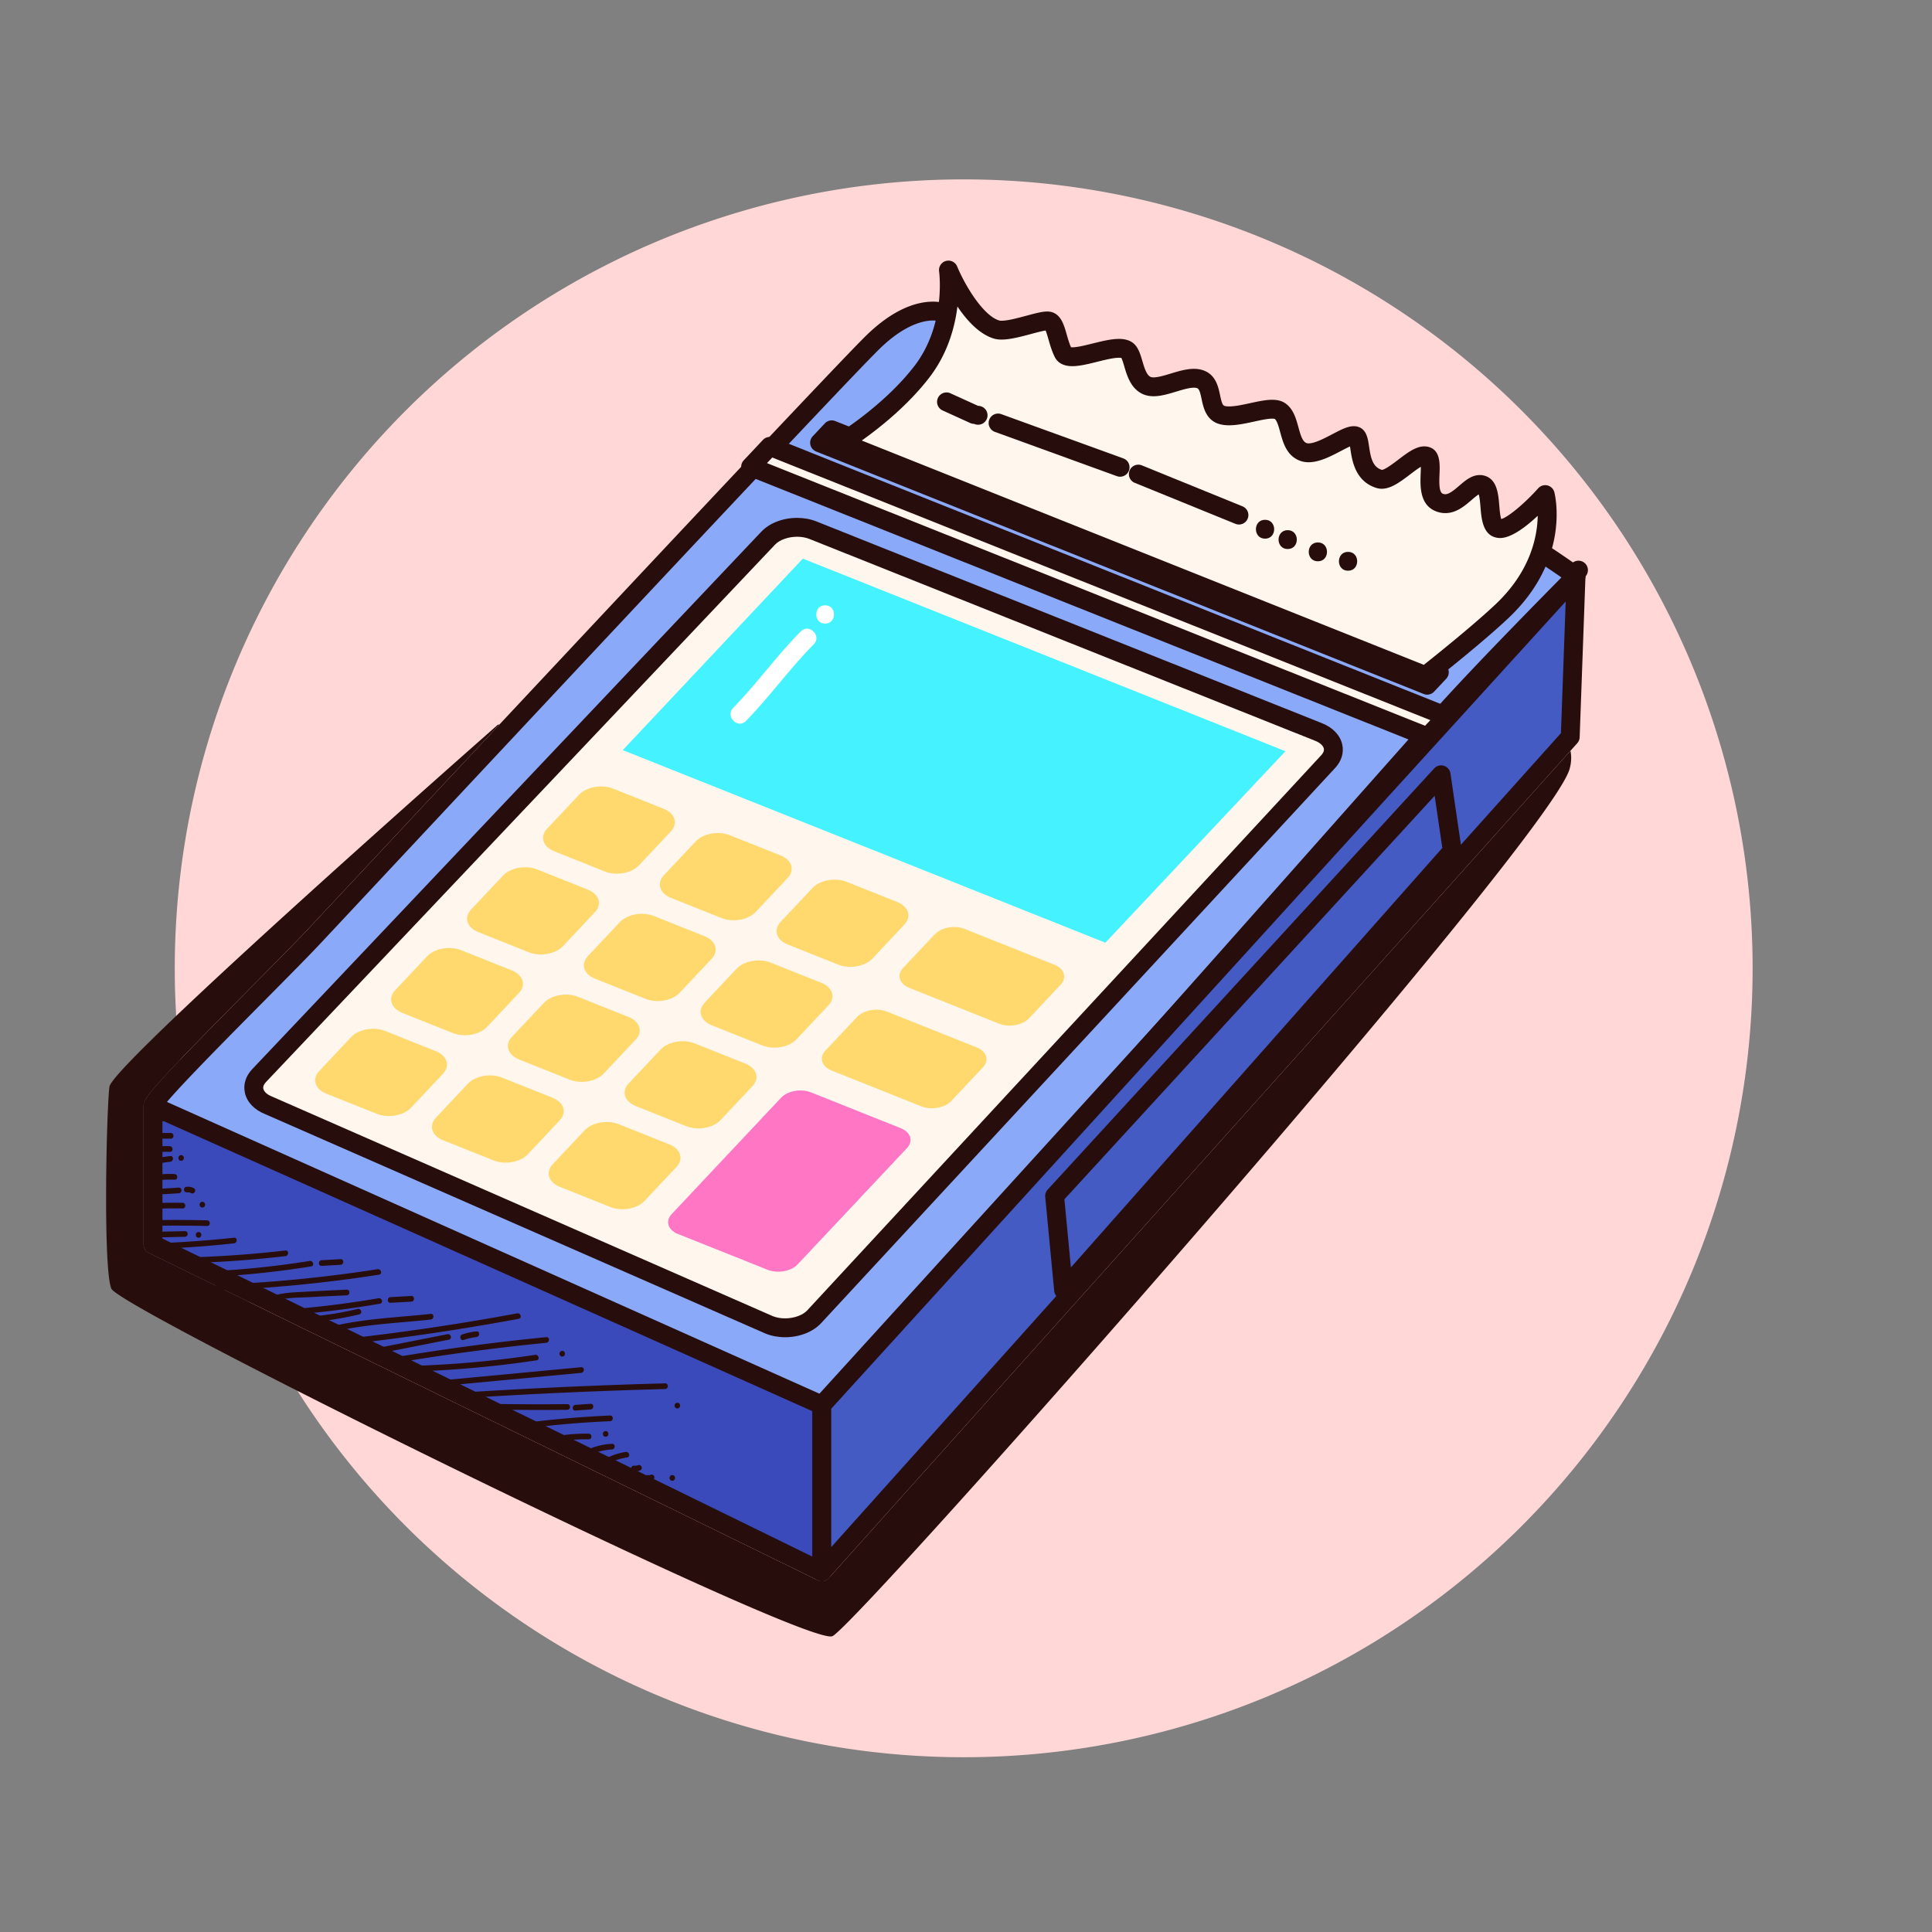 <?xml version="1.0" standalone="no"?><!DOCTYPE svg PUBLIC "-//W3C//DTD SVG 1.1//EN" "http://www.w3.org/Graphics/SVG/1.1/DTD/svg11.dtd"><svg t="1680681964773" class="icon" viewBox="0 0 1024 1024" version="1.1" xmlns="http://www.w3.org/2000/svg" p-id="49288" xmlns:xlink="http://www.w3.org/1999/xlink" width="16" height="16"><rect x="0" y="0" width="1024" height="1024" fill="#808080" stroke="none"/><path d="M510.777 513.223m-418.146 0a418.146 418.146 0 1 0 836.292 0 418.146 418.146 0 1 0-836.292 0Z" fill="#FFD7D7" p-id="49289"></path><path d="M499.397 165.537s-14.7-5.568-36.6 15.687-277.37 294.955-297.167 316.007c-19.797 21.052-84.931 84.44-84.534 88.99 0.396 4.55 347.361 163.572 354.479 158.5 17.128-12.205 312.327-347.408 334.291-371.414 24.163-26.409 65.468-67.947 65.468-67.947s-23.977-16.984-24.372-15.479c-0.397 1.503-311.565-124.344-311.565-124.344z" fill="#8AAAF9" p-id="49290"></path><path d="M434.991 749.839c-2.306 0-7.102 0-64.536-24.557-31.482-13.46-74.398-32.467-120.845-53.519-42.646-19.33-85.523-39.14-117.638-54.351-16.448-7.791-29.405-14.056-38.512-18.621-15.601-7.821-17.06-8.842-17.347-12.138-0.365-4.197 1.97-7.87 56.823-63.202 11.719-11.821 22.788-22.987 29.05-29.646 3.744-3.981 16.184-17.284 33.4-35.695 73.639-78.748 246.088-263.16 263.928-280.475 15.122-14.677 27.475-17.757 35.175-17.757 3.887 0 6.244 0.818 6.678 0.982l0.104 0.041c81.82 33.09 293.647 118.493 309.935 123.885 1.687 0.003 4.061 0.232 27.016 16.493a5.001 5.001 0 0 1 0.656 7.606c-0.413 0.415-41.51 41.769-65.325 67.797-5.389 5.89-27.355 30.661-57.76 64.946-127.704 144.004-264.982 298.375-277.317 307.164-0.975 0.695-2.148 1.047-3.485 1.047zM87.954 584.708c16.086 8.733 83.274 40.593 169.496 79.629 108.609 49.173 165.888 72.852 176.452 75.3 19.988-17.75 191.102-210.704 274.41-304.645 30.434-34.318 52.422-59.113 57.863-65.061 19.452-21.259 50.298-52.615 61.433-63.879-7.234-5.017-14.565-9.869-17.132-11.187-2.363-0.335-14.897-4.736-158.692-62.511-74.858-30.078-150.194-60.539-154.108-62.121-0.251-0.072-1.36-0.355-3.186-0.355-4.79 0-14.823 1.94-28.21 14.933-17.667 17.146-189.999 201.435-263.589 280.129-17.222 18.417-29.666 31.725-33.419 35.716-6.353 6.755-17.467 17.966-29.233 29.835-18.062 18.221-44.227 44.613-52.085 54.217z m727.821-293.479z" fill="#280D0D" p-id="49291"></path><path d="M756.627 390.571L397.852 247.385l10.156-10.799 358.775 143.185z" fill="#FFF6EE" p-id="49292"></path><path d="M756.626 395.571a4.997 4.997 0 0 1-1.853-0.356L395.999 252.029a5 5 0 0 1-1.789-8.07l10.155-10.8a4.999 4.999 0 0 1 5.496-1.218l358.775 143.185a5 5 0 0 1 1.789 8.07l-10.156 10.8a4.998 4.998 0 0 1-3.643 1.575zM406.523 245.462l348.794 139.202 2.794-2.971-348.794-139.201-2.794 2.97z" fill="#280D0D" p-id="49293"></path><path d="M407.718 702.229L142.284 585.825c-7.934-3.166-10.165-10.199-4.985-15.708l269.833-284.859c5.181-5.509 15.812-7.408 23.746-4.242l268.059 106.981c7.934 3.166 10.165 10.199 4.985 15.708L431.464 697.987c-5.181 5.509-15.812 7.408-23.746 4.242z" fill="#FFF6EE" p-id="49294"></path><path d="M416.107 708.761c-3.605 0-7.147-0.653-10.243-1.889l-0.154-0.064-265.362-116.373c-5.626-2.271-9.466-6.344-10.54-11.188-0.979-4.417 0.388-8.875 3.849-12.555L403.503 281.82c4.314-4.588 11.417-7.335 18.986-7.335 3.605 0 7.147 0.653 10.243 1.888l268.058 106.98c5.672 2.264 9.544 6.354 10.623 11.222 0.979 4.416-0.388 8.875-3.849 12.556L435.133 701.383c-4.354 4.63-11.456 7.378-19.026 7.378z m-6.463-11.148c1.911 0.75 4.145 1.147 6.464 1.147 4.717 0 9.314-1.648 11.714-4.2l272.432-294.253c0.822-0.875 1.706-2.176 1.396-3.569-0.347-1.563-2.054-3.096-4.566-4.099L429.024 285.66c-1.928-0.77-4.188-1.176-6.536-1.176-4.717 0-9.315 1.648-11.714 4.199L140.929 573.555c-0.783 0.833-1.667 2.134-1.358 3.527 0.347 1.563 2.055 3.096 4.567 4.099l0.154 0.064 265.352 116.368z" fill="#280D0D" p-id="49295"></path><path d="M585.86 499.653L330.084 397.574l95.442-101.493L681.302 398.16z" fill="#45F2FF" p-id="49296"></path><path d="M320.551 461.897l-26.781-10.688c-6.045-2.413-7.746-7.771-3.798-11.969l16.936-18.009c3.947-4.198 12.048-5.645 18.093-3.232l26.781 10.688c6.045 2.413 7.746 7.771 3.798 11.969l-16.936 18.009c-3.948 4.198-12.048 5.645-18.093 3.232zM382.434 486.595l-26.781-10.688c-6.045-2.413-7.746-7.771-3.798-11.969l16.936-18.009c3.947-4.198 12.048-5.645 18.093-3.232l26.781 10.688c6.045 2.413 7.746 7.771 3.798 11.969l-16.936 18.009c-3.948 4.197-12.048 5.644-18.093 3.232zM444.317 511.292l-26.781-10.688c-6.045-2.413-7.746-7.771-3.798-11.969l16.936-18.009c3.947-4.198 12.048-5.645 18.093-3.232l26.781 10.688c6.045 2.413 7.746 7.771 3.798 11.969L462.41 508.06c-3.947 4.198-12.048 5.645-18.093 3.232zM280.285 504.716l-26.781-10.688c-6.045-2.413-7.746-7.771-3.798-11.969l16.936-18.009c3.947-4.198 12.048-5.645 18.093-3.232l26.781 10.688c6.045 2.413 7.746 7.771 3.798 11.969l-16.936 18.009c-3.947 4.197-12.048 5.644-18.093 3.232zM342.168 529.413l-26.781-10.688c-6.045-2.413-7.746-7.771-3.798-11.969l16.936-18.009c3.947-4.198 12.048-5.645 18.093-3.232l26.781 10.688c6.045 2.413 7.746 7.771 3.798 11.969l-16.936 18.009c-3.947 4.197-12.048 5.645-18.093 3.232zM404.052 554.11l-26.781-10.688c-6.045-2.413-7.746-7.771-3.798-11.969l16.936-18.009c3.947-4.198 12.048-5.645 18.093-3.232l26.781 10.688c6.045 2.413 7.746 7.771 3.798 11.969l-16.936 18.009c-3.948 4.198-12.048 5.645-18.093 3.232zM240.02 547.534l-26.781-10.688c-6.045-2.413-7.745-7.771-3.798-11.969l16.936-18.009c3.947-4.198 12.048-5.645 18.093-3.232l26.781 10.688c6.045 2.413 7.746 7.771 3.798 11.969l-16.936 18.009c-3.948 4.197-12.048 5.644-18.093 3.232zM301.903 572.231l-26.781-10.688c-6.045-2.413-7.746-7.771-3.798-11.969l16.936-18.009c3.947-4.198 12.048-5.645 18.093-3.232l26.781 10.688c6.045 2.413 7.746 7.771 3.798 11.969l-16.936 18.009c-3.948 4.198-12.048 5.645-18.093 3.232zM363.786 596.929l-26.781-10.688c-6.045-2.413-7.745-7.771-3.798-11.969l16.936-18.009c3.947-4.198 12.048-5.645 18.093-3.232l26.781 10.688c6.045 2.413 7.745 7.771 3.798 11.969l-16.936 18.009c-3.947 4.197-12.048 5.644-18.093 3.232zM199.754 590.352l-26.781-10.688c-6.045-2.413-7.745-7.771-3.798-11.969l16.936-18.009c3.947-4.198 12.048-5.645 18.093-3.232l26.781 10.688c6.045 2.413 7.746 7.771 3.798 11.969l-16.936 18.009c-3.947 4.198-12.048 5.645-18.093 3.232zM261.637 615.049l-26.781-10.688c-6.045-2.413-7.746-7.771-3.798-11.969l16.936-18.009c3.947-4.198 12.048-5.645 18.093-3.232l26.781 10.688c6.045 2.413 7.746 7.771 3.798 11.969l-16.936 18.009c-3.947 4.198-12.048 5.645-18.093 3.232zM323.521 639.747l-26.781-10.688c-6.045-2.413-7.746-7.771-3.798-11.969l16.936-18.009c3.947-4.198 12.048-5.645 18.093-3.232l26.781 10.688c6.045 2.413 7.746 7.771 3.798 11.969l-16.936 18.009c-3.948 4.197-12.048 5.644-18.093 3.232zM529.506 542.564l-47.526-18.967c-5.312-2.12-6.807-6.829-3.338-10.518l16.804-17.869c3.469-3.689 10.587-4.96 15.9-2.84l47.526 18.967c5.312 2.12 6.807 6.829 3.338 10.518l-16.804 17.869c-3.469 3.688-10.588 4.96-15.9 2.84zM488.308 586.373l-47.526-18.967c-5.312-2.12-6.807-6.829-3.338-10.518l16.804-17.869c3.469-3.689 10.587-4.96 15.9-2.84l47.526 18.968c5.312 2.12 6.807 6.829 3.338 10.518l-16.804 17.869c-3.469 3.688-10.587 4.959-15.9 2.839z" fill="#FFD96E" p-id="49297"></path><path d="M406.845 673.001l-47.526-18.968c-5.312-2.12-6.807-6.829-3.338-10.518l58.002-61.679c3.469-3.689 10.587-4.96 15.9-2.84l47.526 18.968c5.312 2.12 6.807 6.829 3.338 10.518l-58.002 61.679c-3.469 3.689-10.588 4.96-15.9 2.84z" fill="#FF76C4" p-id="49298"></path><path d="M756.439 368.177a4.997 4.997 0 0 1-1.853-0.356L432.548 239.297a5 5 0 0 1-1.789-8.069l6.432-6.839a5 5 0 0 1 5.496-1.219l322.039 128.524a5 5 0 0 1 1.789 8.07l-6.432 6.839a5.004 5.004 0 0 1-3.644 1.574z" fill="#280D0D" p-id="49299"></path><path d="M446.068 234.606s25.57-15.465 42.6-37.631c18.369-23.91 14.022-53.838 14.022-53.838s11.303 27.32 25.556 31.538c6.566 1.943 24.232-5.715 27.924-4.415 3.692 1.301 3.969 9.932 7.348 16.734 3.379 6.802 26.362-5.531 33.503-1.561 4.183 2.326 3.353 15.247 10.535 18.796s20.984-6.161 28.779-3.148c7.795 3.014 3.029 16.965 11.782 18.995s25.038-5.851 30.285-2.206c6.162 4.28 3.926 18.298 12.2 21.601 8.274 3.302 23.053-9.876 27.731-8.47 4.101 1.232-0.24 18.951 12.756 22.871 6.626 1.999 18.52-13.46 24.578-12.205s-2.479 20.802 7.205 24.667 16.252-11.528 22.795-9.333c6.542 2.195 1.342 22.1 8.823 23.118 7.601 1.035 24.511-17.972 24.511-17.972s8.425 32.205-22.875 61.766c-14.393 13.594-40.641 34.18-40.641 34.18L446.068 234.606z" fill="#FFF6EE" p-id="49300"></path><path d="M755.483 363.092a5.001 5.001 0 0 1-1.853-0.356L444.214 239.25a4.998 4.998 0 1 1-0.734-8.922c0.247-0.149 24.993-15.274 41.224-36.399 16.887-21.98 13.079-49.794 13.038-50.073a5 5 0 0 1 9.568-2.63c4.031 9.712 13.665 26.083 22.354 28.655 0.089 0.026 0.439 0.112 1.214 0.112 3.251 0 8.5-1.41 13.132-2.654 4.637-1.245 8.299-2.229 11.033-2.229 1.047 0 1.959 0.142 2.787 0.434 4.664 1.643 6.121 6.749 7.53 11.686 0.66 2.316 1.341 4.702 2.296 6.821 0.173 0.018 0.401 0.032 0.695 0.032 2.622 0 6.787-1.035 10.815-2.035 4.793-1.191 9.75-2.422 13.875-2.422 2.573 0 4.669 0.47 6.408 1.437 3.589 1.995 4.824 6.193 6.02 10.253 1.018 3.458 2.172 7.378 4.301 8.43 0.362 0.179 0.932 0.274 1.646 0.274 2.394 0 5.805-1.031 9.104-2.027 4.07-1.229 8.279-2.501 12.281-2.501 1.952 0 3.748 0.311 5.336 0.925 6.278 2.427 7.575 8.554 8.521 13.028 0.934 4.412 1.417 5.488 2.588 5.76 0.602 0.14 1.353 0.21 2.229 0.21 3.14 0 7.225-0.889 11.176-1.748 4.196-0.913 8.16-1.775 11.621-1.775 2.886 0 5.169 0.612 6.98 1.87 4.274 2.968 5.681 8.116 6.922 12.657 1.241 4.541 2.209 7.58 4.28 8.406 0.294 0.118 0.681 0.177 1.148 0.177 3.269 0 8.408-2.695 12.538-4.86 4.527-2.374 8.104-4.249 11.398-4.249 0.78 0 1.531 0.107 2.231 0.317 4.515 1.356 5.227 6.147 5.854 10.374 0.941 6.334 1.983 10.945 6.789 12.463 1.706-0.085 6.294-3.572 8.772-5.456 4.736-3.6 9.21-7 13.741-7 0.597 0 1.187 0.06 1.752 0.177 6.821 1.414 6.518 8.98 6.295 14.505-0.161 4.036-0.384 9.562 1.749 10.414 0.454 0.182 0.879 0.27 1.3 0.27 2.144 0 4.919-2.383 7.369-4.486 3.257-2.796 6.625-5.688 10.954-5.688 0.99 0 1.969 0.16 2.908 0.475 6.268 2.103 6.896 9.651 7.401 15.716 0.181 2.175 0.47 5.637 1.041 7.117 3.397-0.794 12.37-8.192 19.566-16.271a5.002 5.002 0 0 1 8.571 2.058c0.375 1.432 8.795 35.431-24.279 66.667-14.394 13.595-39.908 33.632-40.987 34.479a4.963 4.963 0 0 1-3.082 1.068zM456.758 233.489l297.895 118.887c6.646-5.274 26.416-21.12 38.039-32.099 18.543-17.513 22.144-35.915 22.334-46.887-6.017 5.639-13.932 11.769-19.912 11.769-0.44 0-0.877-0.029-1.299-0.087-7.856-1.07-8.588-9.853-9.122-16.266-0.169-2.03-0.434-5.203-0.932-6.766-1.03 0.597-2.745 2.068-3.853 3.02-3.58 3.074-8.036 6.899-13.883 6.899-1.689 0-3.374-0.33-5.007-0.981-8.701-3.473-8.3-13.48-8.033-20.103 0.041-1.027 0.094-2.334 0.088-3.457-1.778 1.055-4.19 2.888-5.834 4.137-4.849 3.685-9.862 7.495-14.885 7.495a9.361 9.361 0 0 1-2.709-0.392c-11.357-3.426-13.018-14.601-13.909-20.604-0.066-0.444-0.141-0.944-0.219-1.432-1.458 0.66-3.318 1.635-4.731 2.376-5.367 2.814-11.45 6.004-17.182 6.004-1.743 0-3.377-0.299-4.855-0.889-6.852-2.735-8.719-9.567-10.22-15.058-0.777-2.845-1.656-6.062-2.908-7.027-0.121-0.038-0.516-0.136-1.348-0.136-2.387 0-6.001 0.786-9.496 1.546-4.467 0.972-9.086 1.977-13.301 1.977-1.659 0-3.128-0.153-4.488-0.469-7.646-1.773-9.13-8.789-10.112-13.432-0.678-3.2-1.206-5.331-2.344-5.771-0.434-0.167-1.016-0.252-1.73-0.252-2.524 0-6.015 1.054-9.39 2.074-3.995 1.207-8.125 2.455-11.996 2.455-2.273 0-4.317-0.44-6.075-1.309-6.056-2.992-8.026-9.685-9.465-14.572-0.425-1.445-1.046-3.554-1.527-4.404-0.232-0.05-0.646-0.109-1.307-0.109-2.901 0-7.255 1.081-11.465 2.127-4.823 1.198-9.38 2.33-13.226 2.33-5.699 0-8.21-2.646-9.312-4.865-1.546-3.111-2.476-6.37-3.296-9.245-0.433-1.514-1.042-3.649-1.561-4.784-1.813 0.258-4.964 1.104-7.58 1.807-5.229 1.404-11.155 2.996-15.726 2.996-1.536 0-2.862-0.171-4.052-0.523-7.735-2.289-14.396-9.645-19.363-16.998-1.372 11.037-5.187 24.997-14.83 37.55-11.563 15.052-26.7 26.972-35.873 33.468z" fill="#280D0D" p-id="49301"></path><path d="M435.574 744.721v88.334L81.094 659.591v-73.37z" fill="#3A4ABA" p-id="49302"></path><path d="M435.574 838.055c-0.75 0-1.502-0.168-2.197-0.509L78.896 664.082a4.999 4.999 0 0 1-2.803-4.491v-73.37a4.998 4.998 0 0 1 7.041-4.564l354.48 158.5a5 5 0 0 1 2.959 4.564v88.334a5 5 0 0 1-4.999 5zM86.094 656.471l344.48 168.57v-77.08L86.094 593.934v62.537z" fill="#280D0D" p-id="49303"></path><path d="M435.574 744.721l399.759-439.362-3.074 85.212-396.685 442.484z" fill="#455BC4" p-id="49304"></path><path d="M435.573 838.055a5 5 0 0 1-4.999-5.001V744.72c0-1.245 0.464-2.444 1.302-3.365l399.759-439.361a4.999 4.999 0 1 1 8.695 3.545l-3.074 85.211a5.003 5.003 0 0 1-1.274 3.157L439.297 836.393a5.002 5.002 0 0 1-3.724 1.662z m5.001-91.4v73.333l386.753-431.406 2.517-69.759-389.27 427.832z" fill="#280D0D" p-id="49305"></path><path d="M439.297 836.393c-0.013 0.014-0.029 0.024-0.042 0.038a5.004 5.004 0 0 1-0.851 0.733c-0.063 0.043-0.12 0.092-0.185 0.133a5.053 5.053 0 0 1-0.616 0.327l-0.019 0.008a4.906 4.906 0 0 1-0.868 0.28 4.203 4.203 0 0 1-0.223 0.047c-0.304 0.057-0.61 0.096-0.918 0.096h-0.003a5.06 5.06 0 0 1-0.804-0.073c-0.054-0.009-0.108-0.017-0.163-0.028a5.019 5.019 0 0 1-0.779-0.219c-0.013-0.005-0.026-0.006-0.039-0.011-0.036-0.014-0.068-0.035-0.104-0.049-0.102-0.042-0.206-0.08-0.306-0.129L78.896 664.082a4.999 4.999 0 0 1-2.803-4.491v-73.235c-0.205-4.102 3.284-8.878 56.843-62.905 11.719-11.821 22.788-22.987 29.05-29.646 3.744-3.981 16.184-17.284 33.4-35.695 18.296-19.566 42.693-45.655 69.302-74.083l-0.826 0.097S59.558 563.877 58 576s-3.442 96.258 1 107 368.783 190.302 382.209 184.202c13.426-6.1 380.083-421.338 390.72-459.67 0.947-3.412 1.07-6.605 0.439-9.594L439.297 836.393z" fill="#280D0D" p-id="49306"></path><path d="M437.333 330.52c6.259 0 6.259-9.706 0-9.706-6.259-0.001-6.259 9.706 0 9.706zM424.451 334.626c-12.746 12.806-23.251 27.671-35.883 40.609-4.373 4.479 2.485 11.348 6.863 6.863 12.631-12.938 23.137-27.803 35.883-40.609 4.419-4.439-2.443-11.303-6.863-6.863z" fill="#FFFFFF" p-id="49307"></path><path d="M516.33 224.668a4.982 4.982 0 0 1-2.066-0.45l-14.666-6.667a5 5 0 1 1 4.139-9.104l14.666 6.667a5.003 5.003 0 1 1-2.073 9.554zM593.676 252.668a4.994 4.994 0 0 1-1.705-0.301l-64.667-23.464a5 5 0 1 1 3.41-9.401l64.667 23.464a5 5 0 0 1-1.705 9.702z" fill="#280D0D" p-id="49308"></path><path d="M656.665 278.007a4.974 4.974 0 0 1-1.884-0.371l-53.334-21.719a5 5 0 0 1 3.772-9.262l53.334 21.719a5 5 0 0 1-1.888 9.633z" fill="#280D0D" p-id="49309"></path><path d="M670.5 285.5c6.449 0 6.449-10 0-10s-6.449 10 0 10z" fill="#280D0D" p-id="49310"></path><path d="M682.5 291c6.449 0 6.449-10 0-10s-6.449 10 0 10z" fill="#280D0D" p-id="49311"></path><path d="M698.5 297.5c6.449 0 6.449-10 0-10s-6.449 10 0 10z" fill="#280D0D" p-id="49312"></path><path d="M714.5 302.5c6.449 0 6.449-10 0-10s-6.449 10 0 10z" fill="#280D0D" p-id="49313"></path><path d="M769.738 451l-5.91-40.343-204.862 223.254 4.753 49.792z" fill="#455BC4" p-id="49314"></path><path d="M563.718 688.703a5 5 0 0 1-4.977-4.525l-4.752-49.792a4.995 4.995 0 0 1 1.294-3.855l204.861-223.254a5 5 0 0 1 8.631 2.656l5.91 40.343a4.997 4.997 0 0 1-1.204 4.039L567.463 687.017a5.004 5.004 0 0 1-3.745 1.686z m0.437-53.051l3.447 36.121 196.852-222.347-4.05-27.642-196.249 213.868z" fill="#280D0D" p-id="49315"></path><path d="M83.376 594.857c4.01-0.961 8.018-1.209 12.118-0.805 1.925 0.19 1.907-2.812 0-3-4.358-0.43-8.66-0.109-12.916 0.912-1.88 0.451-1.082 3.344 0.798 2.893z m166.111 145.936a2909.851 2909.851 0 0 1 103.019-4.578c1.931-0.052 1.936-3.052 0-3a2912.451 2912.451 0 0 0-103.019 4.578c-1.921 0.119-1.933 3.12 0 3z m-13.989-6.31l72.515-6.837c1.909-0.18 1.926-3.182 0-3l-72.515 6.837c-1.908 0.18-1.926 3.181 0 3z m-15.501-7.576a559.072 559.072 0 0 0 64.41-5.908c1.908-0.286 1.094-3.177-0.798-2.893a552.16 552.16 0 0 1-63.612 5.801c-1.929 0.065-1.936 3.065 0 3z m-13.687-3.978a1178.992 1178.992 0 0 1 83.211-11.216c1.907-0.188 1.925-3.19 0-3a1190.31 1190.31 0 0 0-84.009 11.323c-1.904 0.326-1.094 3.216 0.798 2.893zM298 719c1.935 0 1.935-3 0-3s-1.935 3 0 3z m-110.544-6.884a1288.668 1288.668 0 0 0 87.453-13.115c1.901-0.352 1.093-3.243-0.798-2.893a1277.36 1277.36 0 0 1-86.655 13.008c-1.899 0.219-1.92 3.221 0 3z m14.871 4.97l35.591-7.04c1.897-0.375 1.092-3.267-0.798-2.893l-35.591 7.04c-1.896 0.375-1.091 3.266 0.798 2.893z m-21.488-12.119c15.445-3.239 31.77-3.864 47.452-5.581 1.902-0.208 1.922-3.211 0-3-15.957 1.748-32.53 2.392-48.25 5.688-1.893 0.397-1.09 3.289 0.798 2.893z m-18.84-8.727a511.66 511.66 0 0 0 39.406-5.256c1.904-0.33 1.094-3.22-0.798-2.893a501.924 501.924 0 0 1-38.609 5.149c-1.908 0.179-1.925 3.181 0.001 3z m5.258 4.332c7.8-0.801 15.504-2.093 23.134-3.907 1.882-0.447 1.083-3.34-0.798-2.893a172.637 172.637 0 0 1-22.337 3.8c-1.904 0.196-1.923 3.197 0.001 3z m-52.018-16.622a746.39 746.39 0 0 0 85.684-8.352c1.907-0.297 1.094-3.188-0.798-2.893a739.276 739.276 0 0 1-84.886 8.245c-1.928 0.076-1.936 3.076 0 3z m28.797 6.389c6.279-2.85 13.837-2.479 20.605-2.857 6.368-0.356 12.741-0.64 19.113-0.93 1.926-0.088 1.935-3.088 0-3-7.646 0.349-15.292 0.705-22.933 1.147-6.251 0.362-12.513 0.424-18.298 3.049-1.761 0.8-0.235 3.384 1.513 2.591z m-28.544-13.742a492.575 492.575 0 0 0 49.412-5.371c1.906-0.305 1.094-3.195-0.798-2.893a484.672 484.672 0 0 1-48.615 5.264c-1.922 0.111-1.933 3.112 0.001 3z m-13.253-7.214a581.12 581.12 0 0 0 49.044-3.6c1.898-0.22 1.92-3.223 0-3a581.12 581.12 0 0 1-49.044 3.6c-1.93 0.06-1.935 3.06 0 3z m-11.246-7.771A557.121 557.121 0 0 0 124 659.001c1.902-0.208 1.922-3.21 0-3a556.276 556.276 0 0 1-33.007 2.611c-1.925 0.095-1.934 3.096 0 3z m-9.744-11.917c9.501-0.15 19-0.116 28.5 0.103 1.936 0.045 1.931-2.956 0-3a735.81 735.81 0 0 0-28.5-0.103c-1.933 0.031-1.936 3.031 0 3z m5.252 6.094l11.5-0.262c1.931-0.044 1.936-3.044 0-3l-11.5 0.262c-1.932 0.044-1.936 3.044 0 3z m-7-15.025a284.27 284.27 0 0 1 17.249-0.254c1.936 0.03 1.933-2.97 0-3a285.086 285.086 0 0 0-17.249 0.254c-1.927 0.087-1.935 3.088 0 3z m3.993-7.618l11.254-0.685c1.922-0.117 1.933-3.118 0-3l-11.254 0.685c-1.922 0.117-1.933 3.117 0 3z m-0.506-7.479a52.041 52.041 0 0 1 9.51-0.393c1.934 0.097 1.925-2.904 0-3a52.126 52.126 0 0 0-9.51 0.393c-1.888 0.252-1.913 3.255 0 3z m-0.24-8.931l7.5-0.997c1.889-0.251 1.913-3.254 0-3l-7.5 0.997c-1.889 0.251-1.913 3.254 0 3z m1.744-6.05a29.723 29.723 0 0 1 5.507-0.166c1.933 0.12 1.921-2.881 0-3a29.81 29.81 0 0 0-5.507 0.166c-0.811 0.1-1.5 0.607-1.5 1.5 0 0.742 0.686 1.6 1.5 1.5z m0.008-7.186h6c1.935 0 1.935-3 0-3h-6c-1.935 0-1.935 3 0 3zM96 615.25c1.935 0 1.935-3 0-3s-1.935 3 0 3zM107.25 640c1.935 0 1.935-3 0-3s-1.935 3 0 3z m-2 16c1.935 0 1.935-3 0-3s-1.935 3 0 3z m156.418 91.11c12.999 0.205 25.999 0.245 39 0.12 1.934-0.019 1.935-3.019 0-3-13 0.125-26 0.086-39-0.12-1.936-0.031-1.933 2.969 0 3z m21.995 9.359a531.895 531.895 0 0 1 39.674-3.209c1.927-0.083 1.935-3.084 0-3a531.363 531.363 0 0 0-39.674 3.209c-1.897 0.225-1.919 3.227 0 3z m14.72 7.199c4.519-0.623 9.057-0.872 13.617-0.804 1.936 0.029 1.933-2.971 0-3-4.836-0.072-9.624 0.25-14.414 0.911-1.91 0.264-1.094 3.154 0.797 2.893z m15.293 6.974c3.437-1.364 6.967-2.184 10.661-2.406 1.922-0.115 1.933-3.116 0-3-3.957 0.237-7.771 1.05-11.459 2.513-1.776 0.705-1.003 3.607 0.798 2.893z m9.721 4.601c2.852-1.42 5.854-2.318 9.005-2.774 1.909-0.276 1.094-3.167-0.798-2.893-3.412 0.494-6.638 1.541-9.722 3.076-1.731 0.862-0.211 3.45 1.515 2.591z m12.603 4.59a7.739 7.739 0 0 0 3.065-0.387c0.774-0.262 1.274-1.022 1.048-1.845-0.207-0.754-1.07-1.31-1.845-1.048a5.313 5.313 0 0 1-2.268 0.28c-0.816-0.063-1.5 0.73-1.5 1.5 0 0.866 0.685 1.437 1.5 1.5z m6.942 4.918a4.443 4.443 0 0 0 3.175-0.408c0.723-0.381 0.937-1.371 0.538-2.052-0.426-0.728-1.329-0.919-2.052-0.538-0.163 0.083-0.19 0.098-0.08 0.046-0.001 0.001-0.496 0.117-0.227 0.083a2.65 2.65 0 0 1-0.321 0.012c-0.434 0.004 0.186 0.063-0.235-0.036-0.795-0.188-1.623 0.238-1.845 1.048-0.211 0.766 0.252 1.657 1.047 1.845zM321 761.5c1.935 0 1.935-3 0-3s-1.935 3 0 3z m38-15c1.935 0 1.935-3 0-3s-1.935 3 0 3z m-2.667 38.333c1.935 0 1.935-3 0-3s-1.934 3 0 3zM207 690.502l10.995-0.598c1.924-0.105 1.934-3.105 0-3l-10.995 0.598c-1.924 0.105-1.934 3.105 0 3z m-36.504-19.567l9.997-0.561c1.923-0.108 1.934-3.108 0-3l-9.997 0.561c-1.923 0.107-1.933 3.108 0 3z m-71.094-38.97c0.612-0.084 1.269 0.098 1.807 0.39 1.7 0.923 3.215-1.667 1.514-2.59-1.309-0.711-2.656-0.892-4.118-0.693-0.812 0.111-1.242 1.137-1.048 1.845 0.238 0.866 1.035 1.159 1.845 1.048z m146.405 78.221c2.181-0.751 4.413-1.279 6.71-1.517 1.904-0.198 1.924-3.2 0-3-2.568 0.267-5.064 0.783-7.507 1.624-1.819 0.626-1.038 3.524 0.797 2.893z m59.201 37.426l7.996-0.563c1.918-0.135 1.932-3.136 0-3l-7.996 0.563c-1.919 0.135-1.932 3.136 0 3z" fill="#280D0D" p-id="49316"></path></svg>